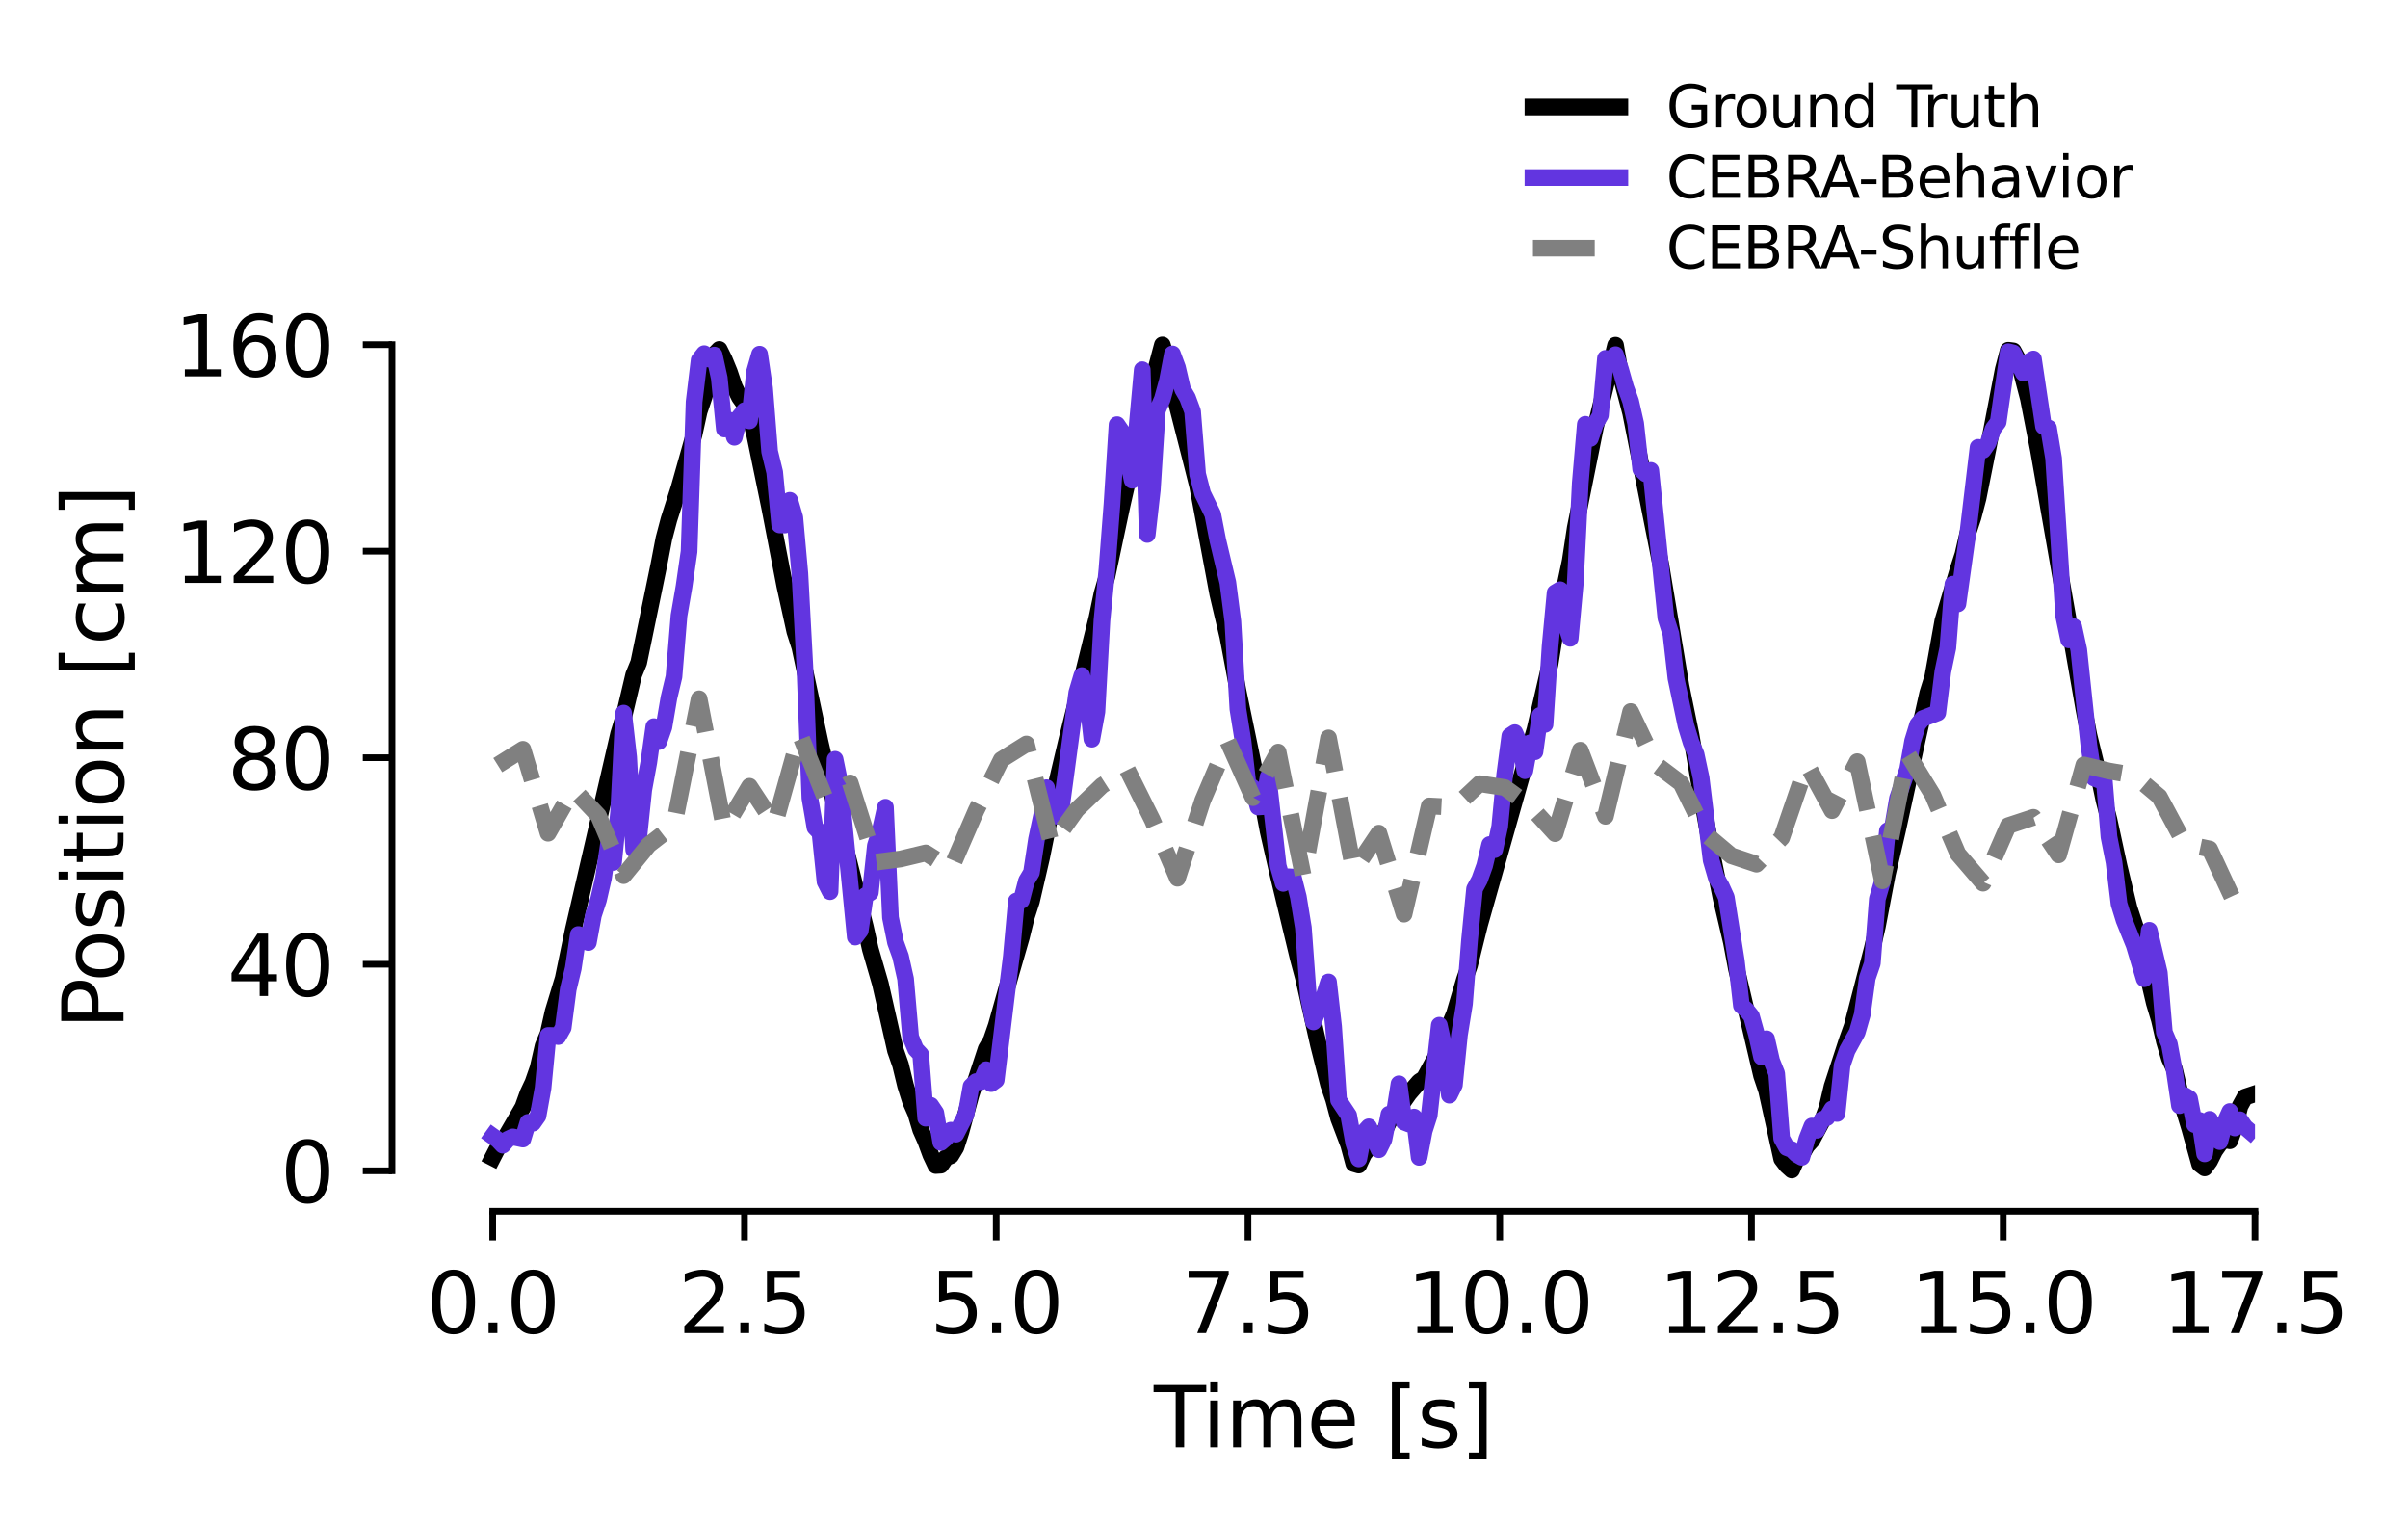<?xml version="1.0" encoding="utf-8" standalone="no"?>
<!DOCTYPE svg PUBLIC "-//W3C//DTD SVG 1.1//EN"
  "http://www.w3.org/Graphics/SVG/1.1/DTD/svg11.dtd">
<svg xmlns:xlink="http://www.w3.org/1999/xlink" width="288.498pt" height="182.648pt" viewBox="0 0 288.498 182.648" xmlns="http://www.w3.org/2000/svg" version="1.1">
 <defs>
  <style type="text/css">*{stroke-linejoin: round; stroke-linecap: butt}</style>
 </defs>
 <g id="figure_1">
  <g id="patch_1">
   <path d="M 0 182.648 
L 288.498 182.648 
L 288.498 0 
L 0 0 
L 0 182.648 
z
" style="fill: none"/>
  </g>
  <g id="axes_1">
   <g id="patch_2">
    <path d="M 46.966 145.092 
L 270.166 145.092 
L 270.166 36.372 
L 46.966 36.372 
L 46.966 145.092 
z
" style="fill: none"/>
   </g>
   <g id="matplotlib.axis_1">
    <g id="xtick_1">
     <g id="line2d_1">
      <defs>
       <path id="me486f6df9d" d="M 0 0 
L 0 3.5 
" style="stroke: #000000; stroke-width: 0.8"/>
      </defs>
      <g>
       <use xlink:href="#me486f6df9d" x="59.03" y="145.092" style="stroke: #000000; stroke-width: 0.8"/>
      </g>
     </g>
     <g id="text_1">
      <!-- 0.0 -->
      <g transform="translate(51.079 159.69) scale(0.1 -0.1)">
       <defs>
        <path id="DejaVuSans-30" d="M 2034 4250 
Q 1547 4250 1301 3770 
Q 1056 3291 1056 2328 
Q 1056 1369 1301 889 
Q 1547 409 2034 409 
Q 2525 409 2770 889 
Q 3016 1369 3016 2328 
Q 3016 3291 2770 3770 
Q 2525 4250 2034 4250 
z
M 2034 4750 
Q 2819 4750 3233 4129 
Q 3647 3509 3647 2328 
Q 3647 1150 3233 529 
Q 2819 -91 2034 -91 
Q 1250 -91 836 529 
Q 422 1150 422 2328 
Q 422 3509 836 4129 
Q 1250 4750 2034 4750 
z
" transform="scale(0.016)"/>
        <path id="DejaVuSans-2e" d="M 684 794 
L 1344 794 
L 1344 0 
L 684 0 
L 684 794 
z
" transform="scale(0.016)"/>
       </defs>
       <use xlink:href="#DejaVuSans-30"/>
       <use xlink:href="#DejaVuSans-2e" x="63.623"/>
       <use xlink:href="#DejaVuSans-30" x="95.41"/>
      </g>
     </g>
    </g>
    <g id="xtick_2">
     <g id="line2d_2">
      <g>
       <use xlink:href="#me486f6df9d" x="89.193" y="145.092" style="stroke: #000000; stroke-width: 0.8"/>
      </g>
     </g>
     <g id="text_2">
      <!-- 2.5 -->
      <g transform="translate(81.241 159.69) scale(0.1 -0.1)">
       <defs>
        <path id="DejaVuSans-32" d="M 1228 531 
L 3431 531 
L 3431 0 
L 469 0 
L 469 531 
Q 828 903 1448 1529 
Q 2069 2156 2228 2338 
Q 2531 2678 2651 2914 
Q 2772 3150 2772 3378 
Q 2772 3750 2511 3984 
Q 2250 4219 1831 4219 
Q 1534 4219 1204 4116 
Q 875 4013 500 3803 
L 500 4441 
Q 881 4594 1212 4672 
Q 1544 4750 1819 4750 
Q 2544 4750 2975 4387 
Q 3406 4025 3406 3419 
Q 3406 3131 3298 2873 
Q 3191 2616 2906 2266 
Q 2828 2175 2409 1742 
Q 1991 1309 1228 531 
z
" transform="scale(0.016)"/>
        <path id="DejaVuSans-35" d="M 691 4666 
L 3169 4666 
L 3169 4134 
L 1269 4134 
L 1269 2991 
Q 1406 3038 1543 3061 
Q 1681 3084 1819 3084 
Q 2600 3084 3056 2656 
Q 3513 2228 3513 1497 
Q 3513 744 3044 326 
Q 2575 -91 1722 -91 
Q 1428 -91 1123 -41 
Q 819 9 494 109 
L 494 744 
Q 775 591 1075 516 
Q 1375 441 1709 441 
Q 2250 441 2565 725 
Q 2881 1009 2881 1497 
Q 2881 1984 2565 2268 
Q 2250 2553 1709 2553 
Q 1456 2553 1204 2497 
Q 953 2441 691 2322 
L 691 4666 
z
" transform="scale(0.016)"/>
       </defs>
       <use xlink:href="#DejaVuSans-32"/>
       <use xlink:href="#DejaVuSans-2e" x="63.623"/>
       <use xlink:href="#DejaVuSans-35" x="95.41"/>
      </g>
     </g>
    </g>
    <g id="xtick_3">
     <g id="line2d_3">
      <g>
       <use xlink:href="#me486f6df9d" x="119.355" y="145.092" style="stroke: #000000; stroke-width: 0.8"/>
      </g>
     </g>
     <g id="text_3">
      <!-- 5.0 -->
      <g transform="translate(111.403 159.69) scale(0.1 -0.1)">
       <use xlink:href="#DejaVuSans-35"/>
       <use xlink:href="#DejaVuSans-2e" x="63.623"/>
       <use xlink:href="#DejaVuSans-30" x="95.41"/>
      </g>
     </g>
    </g>
    <g id="xtick_4">
     <g id="line2d_4">
      <g>
       <use xlink:href="#me486f6df9d" x="149.517" y="145.092" style="stroke: #000000; stroke-width: 0.8"/>
      </g>
     </g>
     <g id="text_4">
      <!-- 7.5 -->
      <g transform="translate(141.565 159.69) scale(0.1 -0.1)">
       <defs>
        <path id="DejaVuSans-37" d="M 525 4666 
L 3525 4666 
L 3525 4397 
L 1831 0 
L 1172 0 
L 2766 4134 
L 525 4134 
L 525 4666 
z
" transform="scale(0.016)"/>
       </defs>
       <use xlink:href="#DejaVuSans-37"/>
       <use xlink:href="#DejaVuSans-2e" x="63.623"/>
       <use xlink:href="#DejaVuSans-35" x="95.41"/>
      </g>
     </g>
    </g>
    <g id="xtick_5">
     <g id="line2d_5">
      <g>
       <use xlink:href="#me486f6df9d" x="179.679" y="145.092" style="stroke: #000000; stroke-width: 0.8"/>
      </g>
     </g>
     <g id="text_5">
      <!-- 10.0 -->
      <g transform="translate(168.546 159.69) scale(0.1 -0.1)">
       <defs>
        <path id="DejaVuSans-31" d="M 794 531 
L 1825 531 
L 1825 4091 
L 703 3866 
L 703 4441 
L 1819 4666 
L 2450 4666 
L 2450 531 
L 3481 531 
L 3481 0 
L 794 0 
L 794 531 
z
" transform="scale(0.016)"/>
       </defs>
       <use xlink:href="#DejaVuSans-31"/>
       <use xlink:href="#DejaVuSans-30" x="63.623"/>
       <use xlink:href="#DejaVuSans-2e" x="127.246"/>
       <use xlink:href="#DejaVuSans-30" x="159.033"/>
      </g>
     </g>
    </g>
    <g id="xtick_6">
     <g id="line2d_6">
      <g>
       <use xlink:href="#me486f6df9d" x="209.841" y="145.092" style="stroke: #000000; stroke-width: 0.8"/>
      </g>
     </g>
     <g id="text_6">
      <!-- 12.5 -->
      <g transform="translate(198.708 159.69) scale(0.1 -0.1)">
       <use xlink:href="#DejaVuSans-31"/>
       <use xlink:href="#DejaVuSans-32" x="63.623"/>
       <use xlink:href="#DejaVuSans-2e" x="127.246"/>
       <use xlink:href="#DejaVuSans-35" x="159.033"/>
      </g>
     </g>
    </g>
    <g id="xtick_7">
     <g id="line2d_7">
      <g>
       <use xlink:href="#me486f6df9d" x="240.003" y="145.092" style="stroke: #000000; stroke-width: 0.8"/>
      </g>
     </g>
     <g id="text_7">
      <!-- 15.0 -->
      <g transform="translate(228.871 159.69) scale(0.1 -0.1)">
       <use xlink:href="#DejaVuSans-31"/>
       <use xlink:href="#DejaVuSans-35" x="63.623"/>
       <use xlink:href="#DejaVuSans-2e" x="127.246"/>
       <use xlink:href="#DejaVuSans-30" x="159.033"/>
      </g>
     </g>
    </g>
    <g id="xtick_8">
     <g id="line2d_8">
      <g>
       <use xlink:href="#me486f6df9d" x="270.166" y="145.092" style="stroke: #000000; stroke-width: 0.8"/>
      </g>
     </g>
     <g id="text_8">
      <!-- 17.5 -->
      <g transform="translate(259.033 159.69) scale(0.1 -0.1)">
       <use xlink:href="#DejaVuSans-31"/>
       <use xlink:href="#DejaVuSans-37" x="63.623"/>
       <use xlink:href="#DejaVuSans-2e" x="127.246"/>
       <use xlink:href="#DejaVuSans-35" x="159.033"/>
      </g>
     </g>
    </g>
    <g id="text_9">
     <!-- Time [s] -->
     <g transform="translate(138.237 173.368) scale(0.1 -0.1)">
      <defs>
       <path id="DejaVuSans-54" d="M -19 4666 
L 3928 4666 
L 3928 4134 
L 2272 4134 
L 2272 0 
L 1638 0 
L 1638 4134 
L -19 4134 
L -19 4666 
z
" transform="scale(0.016)"/>
       <path id="DejaVuSans-69" d="M 603 3500 
L 1178 3500 
L 1178 0 
L 603 0 
L 603 3500 
z
M 603 4863 
L 1178 4863 
L 1178 4134 
L 603 4134 
L 603 4863 
z
" transform="scale(0.016)"/>
       <path id="DejaVuSans-6d" d="M 3328 2828 
Q 3544 3216 3844 3400 
Q 4144 3584 4550 3584 
Q 5097 3584 5394 3201 
Q 5691 2819 5691 2113 
L 5691 0 
L 5113 0 
L 5113 2094 
Q 5113 2597 4934 2840 
Q 4756 3084 4391 3084 
Q 3944 3084 3684 2787 
Q 3425 2491 3425 1978 
L 3425 0 
L 2847 0 
L 2847 2094 
Q 2847 2600 2669 2842 
Q 2491 3084 2119 3084 
Q 1678 3084 1418 2786 
Q 1159 2488 1159 1978 
L 1159 0 
L 581 0 
L 581 3500 
L 1159 3500 
L 1159 2956 
Q 1356 3278 1631 3431 
Q 1906 3584 2284 3584 
Q 2666 3584 2933 3390 
Q 3200 3197 3328 2828 
z
" transform="scale(0.016)"/>
       <path id="DejaVuSans-65" d="M 3597 1894 
L 3597 1613 
L 953 1613 
Q 991 1019 1311 708 
Q 1631 397 2203 397 
Q 2534 397 2845 478 
Q 3156 559 3463 722 
L 3463 178 
Q 3153 47 2828 -22 
Q 2503 -91 2169 -91 
Q 1331 -91 842 396 
Q 353 884 353 1716 
Q 353 2575 817 3079 
Q 1281 3584 2069 3584 
Q 2775 3584 3186 3129 
Q 3597 2675 3597 1894 
z
M 3022 2063 
Q 3016 2534 2758 2815 
Q 2500 3097 2075 3097 
Q 1594 3097 1305 2825 
Q 1016 2553 972 2059 
L 3022 2063 
z
" transform="scale(0.016)"/>
       <path id="DejaVuSans-20" transform="scale(0.016)"/>
       <path id="DejaVuSans-5b" d="M 550 4863 
L 1875 4863 
L 1875 4416 
L 1125 4416 
L 1125 -397 
L 1875 -397 
L 1875 -844 
L 550 -844 
L 550 4863 
z
" transform="scale(0.016)"/>
       <path id="DejaVuSans-73" d="M 2834 3397 
L 2834 2853 
Q 2591 2978 2328 3040 
Q 2066 3103 1784 3103 
Q 1356 3103 1142 2972 
Q 928 2841 928 2578 
Q 928 2378 1081 2264 
Q 1234 2150 1697 2047 
L 1894 2003 
Q 2506 1872 2764 1633 
Q 3022 1394 3022 966 
Q 3022 478 2636 193 
Q 2250 -91 1575 -91 
Q 1294 -91 989 -36 
Q 684 19 347 128 
L 347 722 
Q 666 556 975 473 
Q 1284 391 1588 391 
Q 1994 391 2212 530 
Q 2431 669 2431 922 
Q 2431 1156 2273 1281 
Q 2116 1406 1581 1522 
L 1381 1569 
Q 847 1681 609 1914 
Q 372 2147 372 2553 
Q 372 3047 722 3315 
Q 1072 3584 1716 3584 
Q 2034 3584 2315 3537 
Q 2597 3491 2834 3397 
z
" transform="scale(0.016)"/>
       <path id="DejaVuSans-5d" d="M 1947 4863 
L 1947 -844 
L 622 -844 
L 622 -397 
L 1369 -397 
L 1369 4416 
L 622 4416 
L 622 4863 
L 1947 4863 
z
" transform="scale(0.016)"/>
      </defs>
      <use xlink:href="#DejaVuSans-54"/>
      <use xlink:href="#DejaVuSans-69" x="57.959"/>
      <use xlink:href="#DejaVuSans-6d" x="85.742"/>
      <use xlink:href="#DejaVuSans-65" x="183.154"/>
      <use xlink:href="#DejaVuSans-20" x="244.678"/>
      <use xlink:href="#DejaVuSans-5b" x="276.465"/>
      <use xlink:href="#DejaVuSans-73" x="315.479"/>
      <use xlink:href="#DejaVuSans-5d" x="367.578"/>
     </g>
    </g>
   </g>
   <g id="matplotlib.axis_2">
    <g id="ytick_1">
     <g id="line2d_9">
      <defs>
       <path id="m07a3245496" d="M 0 0 
L -3.5 0 
" style="stroke: #000000; stroke-width: 0.8"/>
      </defs>
      <g>
       <use xlink:href="#m07a3245496" x="46.966" y="140.245" style="stroke: #000000; stroke-width: 0.8"/>
      </g>
     </g>
     <g id="text_10">
      <!-- 0 -->
      <g transform="translate(33.603 144.044) scale(0.1 -0.1)">
       <use xlink:href="#DejaVuSans-30"/>
      </g>
     </g>
    </g>
    <g id="ytick_2">
     <g id="line2d_10">
      <g>
       <use xlink:href="#m07a3245496" x="46.966" y="115.505" style="stroke: #000000; stroke-width: 0.8"/>
      </g>
     </g>
     <g id="text_11">
      <!-- 40 -->
      <g transform="translate(27.241 119.304) scale(0.1 -0.1)">
       <defs>
        <path id="DejaVuSans-34" d="M 2419 4116 
L 825 1625 
L 2419 1625 
L 2419 4116 
z
M 2253 4666 
L 3047 4666 
L 3047 1625 
L 3713 1625 
L 3713 1100 
L 3047 1100 
L 3047 0 
L 2419 0 
L 2419 1100 
L 313 1100 
L 313 1709 
L 2253 4666 
z
" transform="scale(0.016)"/>
       </defs>
       <use xlink:href="#DejaVuSans-34"/>
       <use xlink:href="#DejaVuSans-30" x="63.623"/>
      </g>
     </g>
    </g>
    <g id="ytick_3">
     <g id="line2d_11">
      <g>
       <use xlink:href="#m07a3245496" x="46.966" y="90.765" style="stroke: #000000; stroke-width: 0.8"/>
      </g>
     </g>
     <g id="text_12">
      <!-- 80 -->
      <g transform="translate(27.241 94.564) scale(0.1 -0.1)">
       <defs>
        <path id="DejaVuSans-38" d="M 2034 2216 
Q 1584 2216 1326 1975 
Q 1069 1734 1069 1313 
Q 1069 891 1326 650 
Q 1584 409 2034 409 
Q 2484 409 2743 651 
Q 3003 894 3003 1313 
Q 3003 1734 2745 1975 
Q 2488 2216 2034 2216 
z
M 1403 2484 
Q 997 2584 770 2862 
Q 544 3141 544 3541 
Q 544 4100 942 4425 
Q 1341 4750 2034 4750 
Q 2731 4750 3128 4425 
Q 3525 4100 3525 3541 
Q 3525 3141 3298 2862 
Q 3072 2584 2669 2484 
Q 3125 2378 3379 2068 
Q 3634 1759 3634 1313 
Q 3634 634 3220 271 
Q 2806 -91 2034 -91 
Q 1263 -91 848 271 
Q 434 634 434 1313 
Q 434 1759 690 2068 
Q 947 2378 1403 2484 
z
M 1172 3481 
Q 1172 3119 1398 2916 
Q 1625 2713 2034 2713 
Q 2441 2713 2670 2916 
Q 2900 3119 2900 3481 
Q 2900 3844 2670 4047 
Q 2441 4250 2034 4250 
Q 1625 4250 1398 4047 
Q 1172 3844 1172 3481 
z
" transform="scale(0.016)"/>
       </defs>
       <use xlink:href="#DejaVuSans-38"/>
       <use xlink:href="#DejaVuSans-30" x="63.623"/>
      </g>
     </g>
    </g>
    <g id="ytick_4">
     <g id="line2d_12">
      <g>
       <use xlink:href="#m07a3245496" x="46.966" y="66.025" style="stroke: #000000; stroke-width: 0.8"/>
      </g>
     </g>
     <g id="text_13">
      <!-- 120 -->
      <g transform="translate(20.878 69.824) scale(0.1 -0.1)">
       <use xlink:href="#DejaVuSans-31"/>
       <use xlink:href="#DejaVuSans-32" x="63.623"/>
       <use xlink:href="#DejaVuSans-30" x="127.246"/>
      </g>
     </g>
    </g>
    <g id="ytick_5">
     <g id="line2d_13">
      <g>
       <use xlink:href="#m07a3245496" x="46.966" y="41.284" style="stroke: #000000; stroke-width: 0.8"/>
      </g>
     </g>
     <g id="text_14">
      <!-- 160 -->
      <g transform="translate(20.878 45.084) scale(0.1 -0.1)">
       <defs>
        <path id="DejaVuSans-36" d="M 2113 2584 
Q 1688 2584 1439 2293 
Q 1191 2003 1191 1497 
Q 1191 994 1439 701 
Q 1688 409 2113 409 
Q 2538 409 2786 701 
Q 3034 994 3034 1497 
Q 3034 2003 2786 2293 
Q 2538 2584 2113 2584 
z
M 3366 4563 
L 3366 3988 
Q 3128 4100 2886 4159 
Q 2644 4219 2406 4219 
Q 1781 4219 1451 3797 
Q 1122 3375 1075 2522 
Q 1259 2794 1537 2939 
Q 1816 3084 2150 3084 
Q 2853 3084 3261 2657 
Q 3669 2231 3669 1497 
Q 3669 778 3244 343 
Q 2819 -91 2113 -91 
Q 1303 -91 875 529 
Q 447 1150 447 2328 
Q 447 3434 972 4092 
Q 1497 4750 2381 4750 
Q 2619 4750 2861 4703 
Q 3103 4656 3366 4563 
z
" transform="scale(0.016)"/>
       </defs>
       <use xlink:href="#DejaVuSans-31"/>
       <use xlink:href="#DejaVuSans-36" x="63.623"/>
       <use xlink:href="#DejaVuSans-30" x="127.246"/>
      </g>
     </g>
    </g>
    <g id="text_15">
     <!-- Position [cm] -->
     <g transform="translate(14.798 123.306) rotate(-90) scale(0.1 -0.1)">
      <defs>
       <path id="DejaVuSans-50" d="M 1259 4147 
L 1259 2394 
L 2053 2394 
Q 2494 2394 2734 2622 
Q 2975 2850 2975 3272 
Q 2975 3691 2734 3919 
Q 2494 4147 2053 4147 
L 1259 4147 
z
M 628 4666 
L 2053 4666 
Q 2838 4666 3239 4311 
Q 3641 3956 3641 3272 
Q 3641 2581 3239 2228 
Q 2838 1875 2053 1875 
L 1259 1875 
L 1259 0 
L 628 0 
L 628 4666 
z
" transform="scale(0.016)"/>
       <path id="DejaVuSans-6f" d="M 1959 3097 
Q 1497 3097 1228 2736 
Q 959 2375 959 1747 
Q 959 1119 1226 758 
Q 1494 397 1959 397 
Q 2419 397 2687 759 
Q 2956 1122 2956 1747 
Q 2956 2369 2687 2733 
Q 2419 3097 1959 3097 
z
M 1959 3584 
Q 2709 3584 3137 3096 
Q 3566 2609 3566 1747 
Q 3566 888 3137 398 
Q 2709 -91 1959 -91 
Q 1206 -91 779 398 
Q 353 888 353 1747 
Q 353 2609 779 3096 
Q 1206 3584 1959 3584 
z
" transform="scale(0.016)"/>
       <path id="DejaVuSans-74" d="M 1172 4494 
L 1172 3500 
L 2356 3500 
L 2356 3053 
L 1172 3053 
L 1172 1153 
Q 1172 725 1289 603 
Q 1406 481 1766 481 
L 2356 481 
L 2356 0 
L 1766 0 
Q 1100 0 847 248 
Q 594 497 594 1153 
L 594 3053 
L 172 3053 
L 172 3500 
L 594 3500 
L 594 4494 
L 1172 4494 
z
" transform="scale(0.016)"/>
       <path id="DejaVuSans-6e" d="M 3513 2113 
L 3513 0 
L 2938 0 
L 2938 2094 
Q 2938 2591 2744 2837 
Q 2550 3084 2163 3084 
Q 1697 3084 1428 2787 
Q 1159 2491 1159 1978 
L 1159 0 
L 581 0 
L 581 3500 
L 1159 3500 
L 1159 2956 
Q 1366 3272 1645 3428 
Q 1925 3584 2291 3584 
Q 2894 3584 3203 3211 
Q 3513 2838 3513 2113 
z
" transform="scale(0.016)"/>
       <path id="DejaVuSans-63" d="M 3122 3366 
L 3122 2828 
Q 2878 2963 2633 3030 
Q 2388 3097 2138 3097 
Q 1578 3097 1268 2742 
Q 959 2388 959 1747 
Q 959 1106 1268 751 
Q 1578 397 2138 397 
Q 2388 397 2633 464 
Q 2878 531 3122 666 
L 3122 134 
Q 2881 22 2623 -34 
Q 2366 -91 2075 -91 
Q 1284 -91 818 406 
Q 353 903 353 1747 
Q 353 2603 823 3093 
Q 1294 3584 2113 3584 
Q 2378 3584 2631 3529 
Q 2884 3475 3122 3366 
z
" transform="scale(0.016)"/>
      </defs>
      <use xlink:href="#DejaVuSans-50"/>
      <use xlink:href="#DejaVuSans-6f" x="56.678"/>
      <use xlink:href="#DejaVuSans-73" x="117.859"/>
      <use xlink:href="#DejaVuSans-69" x="169.959"/>
      <use xlink:href="#DejaVuSans-74" x="197.742"/>
      <use xlink:href="#DejaVuSans-69" x="236.951"/>
      <use xlink:href="#DejaVuSans-6f" x="264.734"/>
      <use xlink:href="#DejaVuSans-6e" x="325.916"/>
      <use xlink:href="#DejaVuSans-20" x="389.295"/>
      <use xlink:href="#DejaVuSans-5b" x="421.082"/>
      <use xlink:href="#DejaVuSans-63" x="460.096"/>
      <use xlink:href="#DejaVuSans-6d" x="515.076"/>
      <use xlink:href="#DejaVuSans-5d" x="612.488"/>
     </g>
    </g>
   </g>
   <g id="line2d_14">
    <path d="M 59.03 138.674 
L 59.634 137.5 
L 60.237 136.785 
L 62.65 132.628 
L 63.253 130.95 
L 63.856 129.665 
L 64.46 127.939 
L 65.063 125.286 
L 65.666 123.839 
L 66.269 121.164 
L 67.476 117.198 
L 68.682 111.384 
L 74.112 87.914 
L 74.715 85.931 
L 75.921 80.838 
L 76.525 79.363 
L 78.938 67.658 
L 79.541 64.513 
L 80.144 62.232 
L 81.35 58.456 
L 83.16 52.039 
L 83.763 49.291 
L 84.367 47.509 
L 85.573 42.481 
L 86.176 41.856 
L 86.78 43.075 
L 87.383 44.546 
L 87.986 46.334 
L 88.589 47.569 
L 89.193 48.418 
L 89.796 49.693 
L 90.399 52.007 
L 92.209 60.772 
L 94.019 70.148 
L 95.225 75.64 
L 95.828 77.522 
L 98.241 88.835 
L 100.051 96.636 
L 100.654 98.576 
L 101.258 101.456 
L 103.67 110.998 
L 104.274 113.699 
L 105.48 117.856 
L 107.29 125.843 
L 107.893 127.563 
L 108.496 130.056 
L 109.1 131.963 
L 109.703 133.334 
L 110.306 135.334 
L 110.909 136.694 
L 111.513 138.335 
L 112.116 139.611 
L 112.719 139.572 
L 113.322 138.682 
L 113.926 138.438 
L 114.529 137.445 
L 115.132 135.58 
L 116.339 131.145 
L 118.148 125.64 
L 118.752 124.615 
L 119.355 122.88 
L 121.165 116.442 
L 122.371 112.259 
L 122.974 109.814 
L 123.578 107.952 
L 124.784 102.753 
L 126.594 93.794 
L 127.8 88.691 
L 131.42 74.02 
L 132.023 71.133 
L 132.626 69.039 
L 134.436 60.514 
L 136.849 49.903 
L 138.659 43.583 
L 139.262 41.314 
L 139.865 43.376 
L 140.468 46.376 
L 142.881 55.838 
L 143.485 58.245 
L 145.898 71.15 
L 147.104 76.258 
L 148.31 82.675 
L 150.723 94.352 
L 151.327 96.379 
L 151.93 99.568 
L 153.136 104.829 
L 155.549 114.848 
L 156.153 117.095 
L 157.962 125.148 
L 159.169 129.92 
L 159.772 131.69 
L 160.375 133.965 
L 161.582 137.146 
L 162.185 139.382 
L 162.788 139.559 
L 163.392 138.254 
L 164.598 136.746 
L 165.201 136.372 
L 165.805 135.616 
L 166.408 134.378 
L 167.614 132.696 
L 168.821 130.981 
L 170.027 129.58 
L 170.63 129.185 
L 171.837 126.963 
L 172.44 125.759 
L 173.043 123.818 
L 173.647 122.855 
L 174.25 121.425 
L 175.456 117.347 
L 176.06 115.623 
L 177.266 110.767 
L 183.299 89.418 
L 183.902 87.379 
L 185.712 79.535 
L 186.315 75.771 
L 188.125 67.198 
L 188.728 63.235 
L 191.141 51.2 
L 193.554 41.347 
L 194.157 44.851 
L 195.363 49.465 
L 198.983 67.682 
L 200.793 78.509 
L 201.396 82.153 
L 202.602 88.053 
L 203.809 95.065 
L 205.015 101.78 
L 206.222 107.694 
L 207.428 112.832 
L 208.032 116.023 
L 211.048 128.849 
L 211.651 130.638 
L 213.461 138.815 
L 214.064 139.607 
L 214.667 140.15 
L 215.27 138.775 
L 215.874 138.293 
L 216.477 137.254 
L 217.08 136.586 
L 218.287 134.341 
L 218.89 132.7 
L 219.493 130.146 
L 221.303 124.599 
L 221.906 122.922 
L 224.319 113.606 
L 224.922 110.993 
L 226.129 104.678 
L 227.335 99.492 
L 229.748 88.414 
L 230.955 83.031 
L 231.558 81.102 
L 232.765 74.378 
L 234.574 68.275 
L 235.178 66.411 
L 235.781 63.788 
L 236.384 61.976 
L 236.987 59.693 
L 238.194 53.645 
L 240.003 44.257 
L 240.607 41.952 
L 241.21 42.029 
L 241.813 43.137 
L 243.02 47.756 
L 244.226 53.92 
L 249.655 84.884 
L 250.259 88.039 
L 251.465 92.969 
L 252.068 95.858 
L 252.672 98.175 
L 253.878 103.743 
L 255.085 108.769 
L 256.291 112.436 
L 258.101 120.139 
L 258.704 122.135 
L 259.307 124.743 
L 259.91 126.778 
L 260.514 128.081 
L 261.72 133.142 
L 262.323 135.121 
L 263.53 139.438 
L 264.133 139.898 
L 264.736 139.073 
L 265.34 137.855 
L 265.943 136.998 
L 266.546 136.493 
L 267.149 136.65 
L 267.753 134.972 
L 268.356 132.529 
L 268.959 131.423 
L 269.562 131.223 
L 269.562 131.223 
" clip-path="url(#p7ec2d4b243)" style="fill: none; stroke: #000000; stroke-width: 2; stroke-linecap: square"/>
   </g>
   <g id="line2d_15">
    <path d="M 59.03 136.101 
L 59.634 136.536 
L 60.237 137.178 
L 60.84 136.473 
L 61.443 136.19 
L 62.65 136.446 
L 63.253 134.448 
L 63.856 134.542 
L 64.46 133.683 
L 65.063 130.332 
L 65.666 124.038 
L 66.269 124.045 
L 66.873 124.163 
L 67.476 123.1 
L 68.079 118.503 
L 68.682 115.997 
L 69.286 111.946 
L 69.889 112.261 
L 70.492 112.905 
L 71.095 109.638 
L 71.699 107.806 
L 72.302 105.167 
L 72.905 101.075 
L 73.508 103.306 
L 74.112 97.291 
L 74.715 85.422 
L 75.318 90.71 
L 75.921 101.782 
L 76.525 100.328 
L 77.128 94.602 
L 77.731 91.326 
L 78.334 87.044 
L 78.938 88.827 
L 79.541 87.108 
L 80.144 83.585 
L 80.747 81.062 
L 81.35 73.739 
L 81.954 70.243 
L 82.557 66.064 
L 83.16 48.134 
L 83.763 43.125 
L 84.367 42.362 
L 84.97 43.014 
L 85.573 42.533 
L 86.176 45.289 
L 86.78 51.388 
L 87.383 50.324 
L 87.986 52.378 
L 88.589 49.929 
L 89.193 49.19 
L 89.796 50.406 
L 90.399 44.535 
L 91.002 42.423 
L 91.606 46.519 
L 92.209 54.084 
L 92.812 56.561 
L 93.415 62.877 
L 94.019 62.89 
L 94.622 59.935 
L 95.225 61.992 
L 95.828 68.692 
L 96.432 79.909 
L 97.035 95.598 
L 97.638 99.123 
L 98.241 99.748 
L 98.845 105.612 
L 99.448 106.806 
L 100.051 90.956 
L 100.654 93.912 
L 101.861 106.048 
L 102.464 112.248 
L 103.067 111.462 
L 103.67 107.303 
L 104.274 106.921 
L 104.877 101.3 
L 105.48 99.382 
L 106.083 96.698 
L 106.687 109.917 
L 107.29 112.887 
L 107.893 114.562 
L 108.496 117.26 
L 109.1 124.218 
L 109.703 125.673 
L 110.306 126.315 
L 110.909 133.946 
L 111.513 132.406 
L 112.116 133.301 
L 112.719 136.853 
L 113.322 136.337 
L 113.926 135.383 
L 114.529 135.855 
L 115.735 133.52 
L 116.339 130.133 
L 116.942 129.565 
L 117.545 129.578 
L 118.148 128.139 
L 118.752 129.807 
L 119.355 129.373 
L 120.561 119.427 
L 121.165 114.566 
L 121.768 107.935 
L 122.371 107.852 
L 122.974 105.527 
L 123.578 104.514 
L 124.181 100.544 
L 124.784 97.717 
L 125.387 94.356 
L 125.99 97.706 
L 126.594 97.769 
L 127.197 96.447 
L 129.007 82.962 
L 129.61 80.929 
L 130.213 83.214 
L 130.816 88.543 
L 131.42 85.255 
L 132.023 74.333 
L 132.626 68.144 
L 133.229 60.345 
L 133.833 50.869 
L 134.436 51.755 
L 135.642 57.529 
L 136.849 44.288 
L 137.452 64.022 
L 138.055 58.686 
L 138.659 49.166 
L 139.262 47.781 
L 139.865 45.583 
L 140.468 42.395 
L 141.072 44.028 
L 141.675 46.613 
L 142.278 47.655 
L 142.881 49.286 
L 143.485 56.804 
L 144.088 59.124 
L 145.294 61.597 
L 145.898 64.705 
L 147.104 69.773 
L 147.707 74.448 
L 148.31 84.922 
L 148.914 88.688 
L 149.517 93.914 
L 150.12 94.382 
L 150.723 96.664 
L 151.327 96.623 
L 151.93 93.056 
L 153.136 103.713 
L 153.74 105.814 
L 154.343 105.03 
L 154.946 105.066 
L 155.549 107.429 
L 156.153 111.12 
L 156.756 119.349 
L 157.359 122.409 
L 157.962 120.786 
L 158.566 119.509 
L 159.169 117.624 
L 159.772 122.96 
L 160.375 131.794 
L 161.582 133.609 
L 162.185 136.927 
L 162.788 138.82 
L 163.392 135.649 
L 163.995 134.984 
L 165.201 137.72 
L 165.805 136.5 
L 166.408 133.475 
L 167.011 133.601 
L 167.614 129.825 
L 168.218 134.415 
L 168.821 134.652 
L 169.424 133.816 
L 170.027 138.639 
L 170.63 135.479 
L 171.234 133.603 
L 172.44 122.81 
L 173.043 125.575 
L 173.647 131.189 
L 174.25 129.965 
L 174.853 123.969 
L 175.456 120.242 
L 176.06 112.627 
L 176.663 106.479 
L 177.266 105.371 
L 177.869 103.698 
L 178.473 101.166 
L 179.076 101.779 
L 179.679 98.994 
L 180.282 92.734 
L 180.886 88.163 
L 181.489 87.763 
L 182.092 89.121 
L 182.695 92.32 
L 183.299 88.994 
L 183.902 90.049 
L 184.505 85.702 
L 185.108 86.774 
L 185.712 77.424 
L 186.315 71.004 
L 186.918 70.647 
L 187.521 74.537 
L 188.125 76.462 
L 188.728 69.887 
L 189.331 57.855 
L 189.934 50.824 
L 190.538 52.517 
L 191.141 50.773 
L 191.744 49.728 
L 192.347 42.928 
L 192.95 43.097 
L 193.554 42.485 
L 194.157 44.239 
L 194.76 46.377 
L 195.363 48.059 
L 195.967 50.718 
L 196.57 56.197 
L 197.173 56.761 
L 197.776 56.349 
L 199.586 74.039 
L 200.189 75.937 
L 200.793 81.239 
L 201.999 86.961 
L 202.602 88.93 
L 203.206 90.348 
L 203.809 93.172 
L 205.015 103.055 
L 205.619 105.135 
L 206.222 106.158 
L 206.825 107.487 
L 208.032 115.132 
L 208.635 120.459 
L 209.238 120.978 
L 209.841 121.732 
L 210.445 123.896 
L 211.048 126.604 
L 211.651 124.435 
L 212.254 127.07 
L 212.858 128.579 
L 213.461 136.376 
L 214.064 137.472 
L 214.667 137.696 
L 215.27 138.289 
L 215.874 138.631 
L 216.477 136.421 
L 217.08 134.888 
L 217.683 135.393 
L 218.287 134.123 
L 218.89 133.879 
L 219.493 132.848 
L 220.096 133.385 
L 220.7 127.603 
L 221.303 125.847 
L 222.509 123.651 
L 223.113 121.545 
L 223.716 117.163 
L 224.319 115.402 
L 224.922 107.679 
L 225.526 105.599 
L 226.129 99.521 
L 226.732 99.17 
L 227.335 95.629 
L 228.542 92.17 
L 229.145 88.776 
L 229.748 86.81 
L 230.352 86.074 
L 232.161 85.382 
L 232.765 80.481 
L 233.368 77.601 
L 233.971 69.978 
L 234.574 72.336 
L 235.781 63.707 
L 236.987 53.587 
L 237.59 53.934 
L 238.194 53.06 
L 238.797 51.361 
L 239.4 50.559 
L 240.607 42.129 
L 241.21 42.274 
L 242.416 44.681 
L 243.02 43.364 
L 243.623 43.001 
L 244.829 51.064 
L 245.433 51.269 
L 246.036 54.891 
L 247.242 73.771 
L 247.846 76.65 
L 248.449 75.067 
L 249.052 77.844 
L 250.259 89.252 
L 250.862 93.187 
L 251.465 93.433 
L 252.068 92.987 
L 252.672 100.245 
L 253.275 103.289 
L 253.878 108.276 
L 254.481 110.229 
L 255.688 113.213 
L 256.894 117.241 
L 257.498 111.44 
L 258.704 116.531 
L 259.307 123.65 
L 259.91 125.069 
L 260.514 128.345 
L 261.117 132.435 
L 261.72 131.217 
L 262.323 131.595 
L 262.927 134.71 
L 263.53 134.216 
L 264.133 138.215 
L 264.736 134.087 
L 265.34 136.226 
L 265.943 136.748 
L 266.546 134.491 
L 267.149 133.149 
L 267.753 135.113 
L 268.356 134.134 
L 268.959 135.002 
L 269.562 135.52 
L 269.562 135.52 
" clip-path="url(#p7ec2d4b243)" style="fill: none; stroke: #6235e0; stroke-width: 2; stroke-linecap: square"/>
   </g>
   <g id="line2d_16">
    <path d="M 59.634 91.656 
L 62.65 89.761 
L 65.666 99.81 
L 68.682 94.515 
L 71.699 97.706 
L 74.715 104.891 
L 77.731 101.196 
L 80.747 98.866 
L 83.763 83.711 
L 86.78 99.258 
L 89.796 94.189 
L 92.812 98.773 
L 95.828 87.961 
L 98.845 95.567 
L 101.861 93.782 
L 104.877 103.284 
L 107.893 102.894 
L 110.909 102.173 
L 113.926 104.075 
L 116.942 97.108 
L 119.958 91.008 
L 122.974 89.12 
L 125.99 101.192 
L 129.007 96.984 
L 132.023 94.1 
L 135.039 92.155 
L 138.055 98.22 
L 141.072 105.203 
L 144.088 95.902 
L 147.104 88.803 
L 150.12 95.544 
L 153.136 90.093 
L 156.153 104.996 
L 159.169 88.392 
L 162.185 104.291 
L 165.201 99.802 
L 168.218 109.503 
L 171.234 96.544 
L 174.25 96.699 
L 177.266 93.877 
L 180.282 94.34 
L 183.299 96.546 
L 186.315 99.859 
L 189.331 89.87 
L 192.347 97.784 
L 195.363 85.235 
L 198.38 91.55 
L 201.396 93.827 
L 204.412 99.966 
L 207.428 102.509 
L 210.445 103.516 
L 213.461 100.357 
L 216.477 91.559 
L 219.493 97.101 
L 222.509 91.242 
L 225.526 105.507 
L 228.542 90.292 
L 231.558 95.223 
L 234.574 102.28 
L 237.59 105.793 
L 240.607 98.905 
L 243.623 97.909 
L 246.639 102.401 
L 249.655 91.629 
L 252.672 92.358 
L 255.688 92.88 
L 258.704 95.423 
L 261.72 101.057 
L 264.736 101.699 
L 267.753 108.186 
" clip-path="url(#p7ec2d4b243)" style="fill: none; stroke-dasharray: 7.4,3.2; stroke-dashoffset: 0; stroke: #808080; stroke-width: 2"/>
   </g>
   <g id="patch_3">
    <path d="M 46.966 140.245 
L 46.966 41.284 
" style="fill: none; stroke: #000000; stroke-width: 0.8; stroke-linejoin: miter; stroke-linecap: square"/>
   </g>
   <g id="patch_4">
    <path d="M 59.03 145.092 
L 270.166 145.092 
" style="fill: none; stroke: #000000; stroke-width: 0.8; stroke-linejoin: miter; stroke-linecap: square"/>
   </g>
   <g id="legend_1">
    <g id="line2d_17">
     <path d="M 183.662 12.82 
L 188.867 12.82 
L 194.072 12.82 
" style="fill: none; stroke: #000000; stroke-width: 2; stroke-linecap: square"/>
    </g>
    <g id="text_16">
     <!-- Ground Truth -->
     <g transform="translate(199.624 15.249) scale(0.069 -0.069)">
      <defs>
       <path id="DejaVuSans-47" d="M 3809 666 
L 3809 1919 
L 2778 1919 
L 2778 2438 
L 4434 2438 
L 4434 434 
Q 4069 175 3628 42 
Q 3188 -91 2688 -91 
Q 1594 -91 976 548 
Q 359 1188 359 2328 
Q 359 3472 976 4111 
Q 1594 4750 2688 4750 
Q 3144 4750 3555 4637 
Q 3966 4525 4313 4306 
L 4313 3634 
Q 3963 3931 3569 4081 
Q 3175 4231 2741 4231 
Q 1884 4231 1454 3753 
Q 1025 3275 1025 2328 
Q 1025 1384 1454 906 
Q 1884 428 2741 428 
Q 3075 428 3337 486 
Q 3600 544 3809 666 
z
" transform="scale(0.016)"/>
       <path id="DejaVuSans-72" d="M 2631 2963 
Q 2534 3019 2420 3045 
Q 2306 3072 2169 3072 
Q 1681 3072 1420 2755 
Q 1159 2438 1159 1844 
L 1159 0 
L 581 0 
L 581 3500 
L 1159 3500 
L 1159 2956 
Q 1341 3275 1631 3429 
Q 1922 3584 2338 3584 
Q 2397 3584 2469 3576 
Q 2541 3569 2628 3553 
L 2631 2963 
z
" transform="scale(0.016)"/>
       <path id="DejaVuSans-75" d="M 544 1381 
L 544 3500 
L 1119 3500 
L 1119 1403 
Q 1119 906 1312 657 
Q 1506 409 1894 409 
Q 2359 409 2629 706 
Q 2900 1003 2900 1516 
L 2900 3500 
L 3475 3500 
L 3475 0 
L 2900 0 
L 2900 538 
Q 2691 219 2414 64 
Q 2138 -91 1772 -91 
Q 1169 -91 856 284 
Q 544 659 544 1381 
z
M 1991 3584 
L 1991 3584 
z
" transform="scale(0.016)"/>
       <path id="DejaVuSans-64" d="M 2906 2969 
L 2906 4863 
L 3481 4863 
L 3481 0 
L 2906 0 
L 2906 525 
Q 2725 213 2448 61 
Q 2172 -91 1784 -91 
Q 1150 -91 751 415 
Q 353 922 353 1747 
Q 353 2572 751 3078 
Q 1150 3584 1784 3584 
Q 2172 3584 2448 3432 
Q 2725 3281 2906 2969 
z
M 947 1747 
Q 947 1113 1208 752 
Q 1469 391 1925 391 
Q 2381 391 2643 752 
Q 2906 1113 2906 1747 
Q 2906 2381 2643 2742 
Q 2381 3103 1925 3103 
Q 1469 3103 1208 2742 
Q 947 2381 947 1747 
z
" transform="scale(0.016)"/>
       <path id="DejaVuSans-68" d="M 3513 2113 
L 3513 0 
L 2938 0 
L 2938 2094 
Q 2938 2591 2744 2837 
Q 2550 3084 2163 3084 
Q 1697 3084 1428 2787 
Q 1159 2491 1159 1978 
L 1159 0 
L 581 0 
L 581 4863 
L 1159 4863 
L 1159 2956 
Q 1366 3272 1645 3428 
Q 1925 3584 2291 3584 
Q 2894 3584 3203 3211 
Q 3513 2838 3513 2113 
z
" transform="scale(0.016)"/>
      </defs>
      <use xlink:href="#DejaVuSans-47"/>
      <use xlink:href="#DejaVuSans-72" x="77.49"/>
      <use xlink:href="#DejaVuSans-6f" x="116.354"/>
      <use xlink:href="#DejaVuSans-75" x="177.535"/>
      <use xlink:href="#DejaVuSans-6e" x="240.914"/>
      <use xlink:href="#DejaVuSans-64" x="304.293"/>
      <use xlink:href="#DejaVuSans-20" x="367.77"/>
      <use xlink:href="#DejaVuSans-54" x="399.557"/>
      <use xlink:href="#DejaVuSans-72" x="445.891"/>
      <use xlink:href="#DejaVuSans-75" x="487.004"/>
      <use xlink:href="#DejaVuSans-74" x="550.383"/>
      <use xlink:href="#DejaVuSans-68" x="589.592"/>
     </g>
    </g>
    <g id="line2d_18">
     <path d="M 183.662 21.272 
L 188.867 21.272 
L 194.072 21.272 
" style="fill: none; stroke: #6235e0; stroke-width: 2; stroke-linecap: square"/>
    </g>
    <g id="text_17">
     <!-- CEBRA-Behavior -->
     <g transform="translate(199.624 23.701) scale(0.069 -0.069)">
      <defs>
       <path id="DejaVuSans-43" d="M 4122 4306 
L 4122 3641 
Q 3803 3938 3442 4084 
Q 3081 4231 2675 4231 
Q 1875 4231 1450 3742 
Q 1025 3253 1025 2328 
Q 1025 1406 1450 917 
Q 1875 428 2675 428 
Q 3081 428 3442 575 
Q 3803 722 4122 1019 
L 4122 359 
Q 3791 134 3420 21 
Q 3050 -91 2638 -91 
Q 1578 -91 968 557 
Q 359 1206 359 2328 
Q 359 3453 968 4101 
Q 1578 4750 2638 4750 
Q 3056 4750 3426 4639 
Q 3797 4528 4122 4306 
z
" transform="scale(0.016)"/>
       <path id="DejaVuSans-45" d="M 628 4666 
L 3578 4666 
L 3578 4134 
L 1259 4134 
L 1259 2753 
L 3481 2753 
L 3481 2222 
L 1259 2222 
L 1259 531 
L 3634 531 
L 3634 0 
L 628 0 
L 628 4666 
z
" transform="scale(0.016)"/>
       <path id="DejaVuSans-42" d="M 1259 2228 
L 1259 519 
L 2272 519 
Q 2781 519 3026 730 
Q 3272 941 3272 1375 
Q 3272 1813 3026 2020 
Q 2781 2228 2272 2228 
L 1259 2228 
z
M 1259 4147 
L 1259 2741 
L 2194 2741 
Q 2656 2741 2882 2914 
Q 3109 3088 3109 3444 
Q 3109 3797 2882 3972 
Q 2656 4147 2194 4147 
L 1259 4147 
z
M 628 4666 
L 2241 4666 
Q 2963 4666 3353 4366 
Q 3744 4066 3744 3513 
Q 3744 3084 3544 2831 
Q 3344 2578 2956 2516 
Q 3422 2416 3680 2098 
Q 3938 1781 3938 1306 
Q 3938 681 3513 340 
Q 3088 0 2303 0 
L 628 0 
L 628 4666 
z
" transform="scale(0.016)"/>
       <path id="DejaVuSans-52" d="M 2841 2188 
Q 3044 2119 3236 1894 
Q 3428 1669 3622 1275 
L 4263 0 
L 3584 0 
L 2988 1197 
Q 2756 1666 2539 1819 
Q 2322 1972 1947 1972 
L 1259 1972 
L 1259 0 
L 628 0 
L 628 4666 
L 2053 4666 
Q 2853 4666 3247 4331 
Q 3641 3997 3641 3322 
Q 3641 2881 3436 2590 
Q 3231 2300 2841 2188 
z
M 1259 4147 
L 1259 2491 
L 2053 2491 
Q 2509 2491 2742 2702 
Q 2975 2913 2975 3322 
Q 2975 3731 2742 3939 
Q 2509 4147 2053 4147 
L 1259 4147 
z
" transform="scale(0.016)"/>
       <path id="DejaVuSans-41" d="M 2188 4044 
L 1331 1722 
L 3047 1722 
L 2188 4044 
z
M 1831 4666 
L 2547 4666 
L 4325 0 
L 3669 0 
L 3244 1197 
L 1141 1197 
L 716 0 
L 50 0 
L 1831 4666 
z
" transform="scale(0.016)"/>
       <path id="DejaVuSans-2d" d="M 313 2009 
L 1997 2009 
L 1997 1497 
L 313 1497 
L 313 2009 
z
" transform="scale(0.016)"/>
       <path id="DejaVuSans-61" d="M 2194 1759 
Q 1497 1759 1228 1600 
Q 959 1441 959 1056 
Q 959 750 1161 570 
Q 1363 391 1709 391 
Q 2188 391 2477 730 
Q 2766 1069 2766 1631 
L 2766 1759 
L 2194 1759 
z
M 3341 1997 
L 3341 0 
L 2766 0 
L 2766 531 
Q 2569 213 2275 61 
Q 1981 -91 1556 -91 
Q 1019 -91 701 211 
Q 384 513 384 1019 
Q 384 1609 779 1909 
Q 1175 2209 1959 2209 
L 2766 2209 
L 2766 2266 
Q 2766 2663 2505 2880 
Q 2244 3097 1772 3097 
Q 1472 3097 1187 3025 
Q 903 2953 641 2809 
L 641 3341 
Q 956 3463 1253 3523 
Q 1550 3584 1831 3584 
Q 2591 3584 2966 3190 
Q 3341 2797 3341 1997 
z
" transform="scale(0.016)"/>
       <path id="DejaVuSans-76" d="M 191 3500 
L 800 3500 
L 1894 563 
L 2988 3500 
L 3597 3500 
L 2284 0 
L 1503 0 
L 191 3500 
z
" transform="scale(0.016)"/>
      </defs>
      <use xlink:href="#DejaVuSans-43"/>
      <use xlink:href="#DejaVuSans-45" x="69.824"/>
      <use xlink:href="#DejaVuSans-42" x="133.008"/>
      <use xlink:href="#DejaVuSans-52" x="201.611"/>
      <use xlink:href="#DejaVuSans-41" x="267.094"/>
      <use xlink:href="#DejaVuSans-2d" x="333.252"/>
      <use xlink:href="#DejaVuSans-42" x="365.711"/>
      <use xlink:href="#DejaVuSans-65" x="434.314"/>
      <use xlink:href="#DejaVuSans-68" x="495.838"/>
      <use xlink:href="#DejaVuSans-61" x="559.217"/>
      <use xlink:href="#DejaVuSans-76" x="620.496"/>
      <use xlink:href="#DejaVuSans-69" x="679.676"/>
      <use xlink:href="#DejaVuSans-6f" x="707.459"/>
      <use xlink:href="#DejaVuSans-72" x="768.641"/>
     </g>
    </g>
    <g id="line2d_19">
     <path d="M 183.662 29.724 
L 188.867 29.724 
L 194.072 29.724 
" style="fill: none; stroke-dasharray: 7.4,3.2; stroke-dashoffset: 0; stroke: #808080; stroke-width: 2"/>
    </g>
    <g id="text_18">
     <!-- CEBRA-Shuffle -->
     <g transform="translate(199.624 32.153) scale(0.069 -0.069)">
      <defs>
       <path id="DejaVuSans-53" d="M 3425 4513 
L 3425 3897 
Q 3066 4069 2747 4153 
Q 2428 4238 2131 4238 
Q 1616 4238 1336 4038 
Q 1056 3838 1056 3469 
Q 1056 3159 1242 3001 
Q 1428 2844 1947 2747 
L 2328 2669 
Q 3034 2534 3370 2195 
Q 3706 1856 3706 1288 
Q 3706 609 3251 259 
Q 2797 -91 1919 -91 
Q 1588 -91 1214 -16 
Q 841 59 441 206 
L 441 856 
Q 825 641 1194 531 
Q 1563 422 1919 422 
Q 2459 422 2753 634 
Q 3047 847 3047 1241 
Q 3047 1584 2836 1778 
Q 2625 1972 2144 2069 
L 1759 2144 
Q 1053 2284 737 2584 
Q 422 2884 422 3419 
Q 422 4038 858 4394 
Q 1294 4750 2059 4750 
Q 2388 4750 2728 4690 
Q 3069 4631 3425 4513 
z
" transform="scale(0.016)"/>
       <path id="DejaVuSans-66" d="M 2375 4863 
L 2375 4384 
L 1825 4384 
Q 1516 4384 1395 4259 
Q 1275 4134 1275 3809 
L 1275 3500 
L 2222 3500 
L 2222 3053 
L 1275 3053 
L 1275 0 
L 697 0 
L 697 3053 
L 147 3053 
L 147 3500 
L 697 3500 
L 697 3744 
Q 697 4328 969 4595 
Q 1241 4863 1831 4863 
L 2375 4863 
z
" transform="scale(0.016)"/>
       <path id="DejaVuSans-6c" d="M 603 4863 
L 1178 4863 
L 1178 0 
L 603 0 
L 603 4863 
z
" transform="scale(0.016)"/>
      </defs>
      <use xlink:href="#DejaVuSans-43"/>
      <use xlink:href="#DejaVuSans-45" x="69.824"/>
      <use xlink:href="#DejaVuSans-42" x="133.008"/>
      <use xlink:href="#DejaVuSans-52" x="201.611"/>
      <use xlink:href="#DejaVuSans-41" x="267.094"/>
      <use xlink:href="#DejaVuSans-2d" x="333.252"/>
      <use xlink:href="#DejaVuSans-53" x="369.336"/>
      <use xlink:href="#DejaVuSans-68" x="432.812"/>
      <use xlink:href="#DejaVuSans-75" x="496.191"/>
      <use xlink:href="#DejaVuSans-66" x="559.57"/>
      <use xlink:href="#DejaVuSans-66" x="594.775"/>
      <use xlink:href="#DejaVuSans-6c" x="629.98"/>
      <use xlink:href="#DejaVuSans-65" x="657.764"/>
     </g>
    </g>
   </g>
  </g>
 </g>
 <defs>
  <clipPath id="p7ec2d4b243">
   <rect x="46.966" y="36.372" width="223.2" height="108.72"/>
  </clipPath>
 </defs>
</svg>
